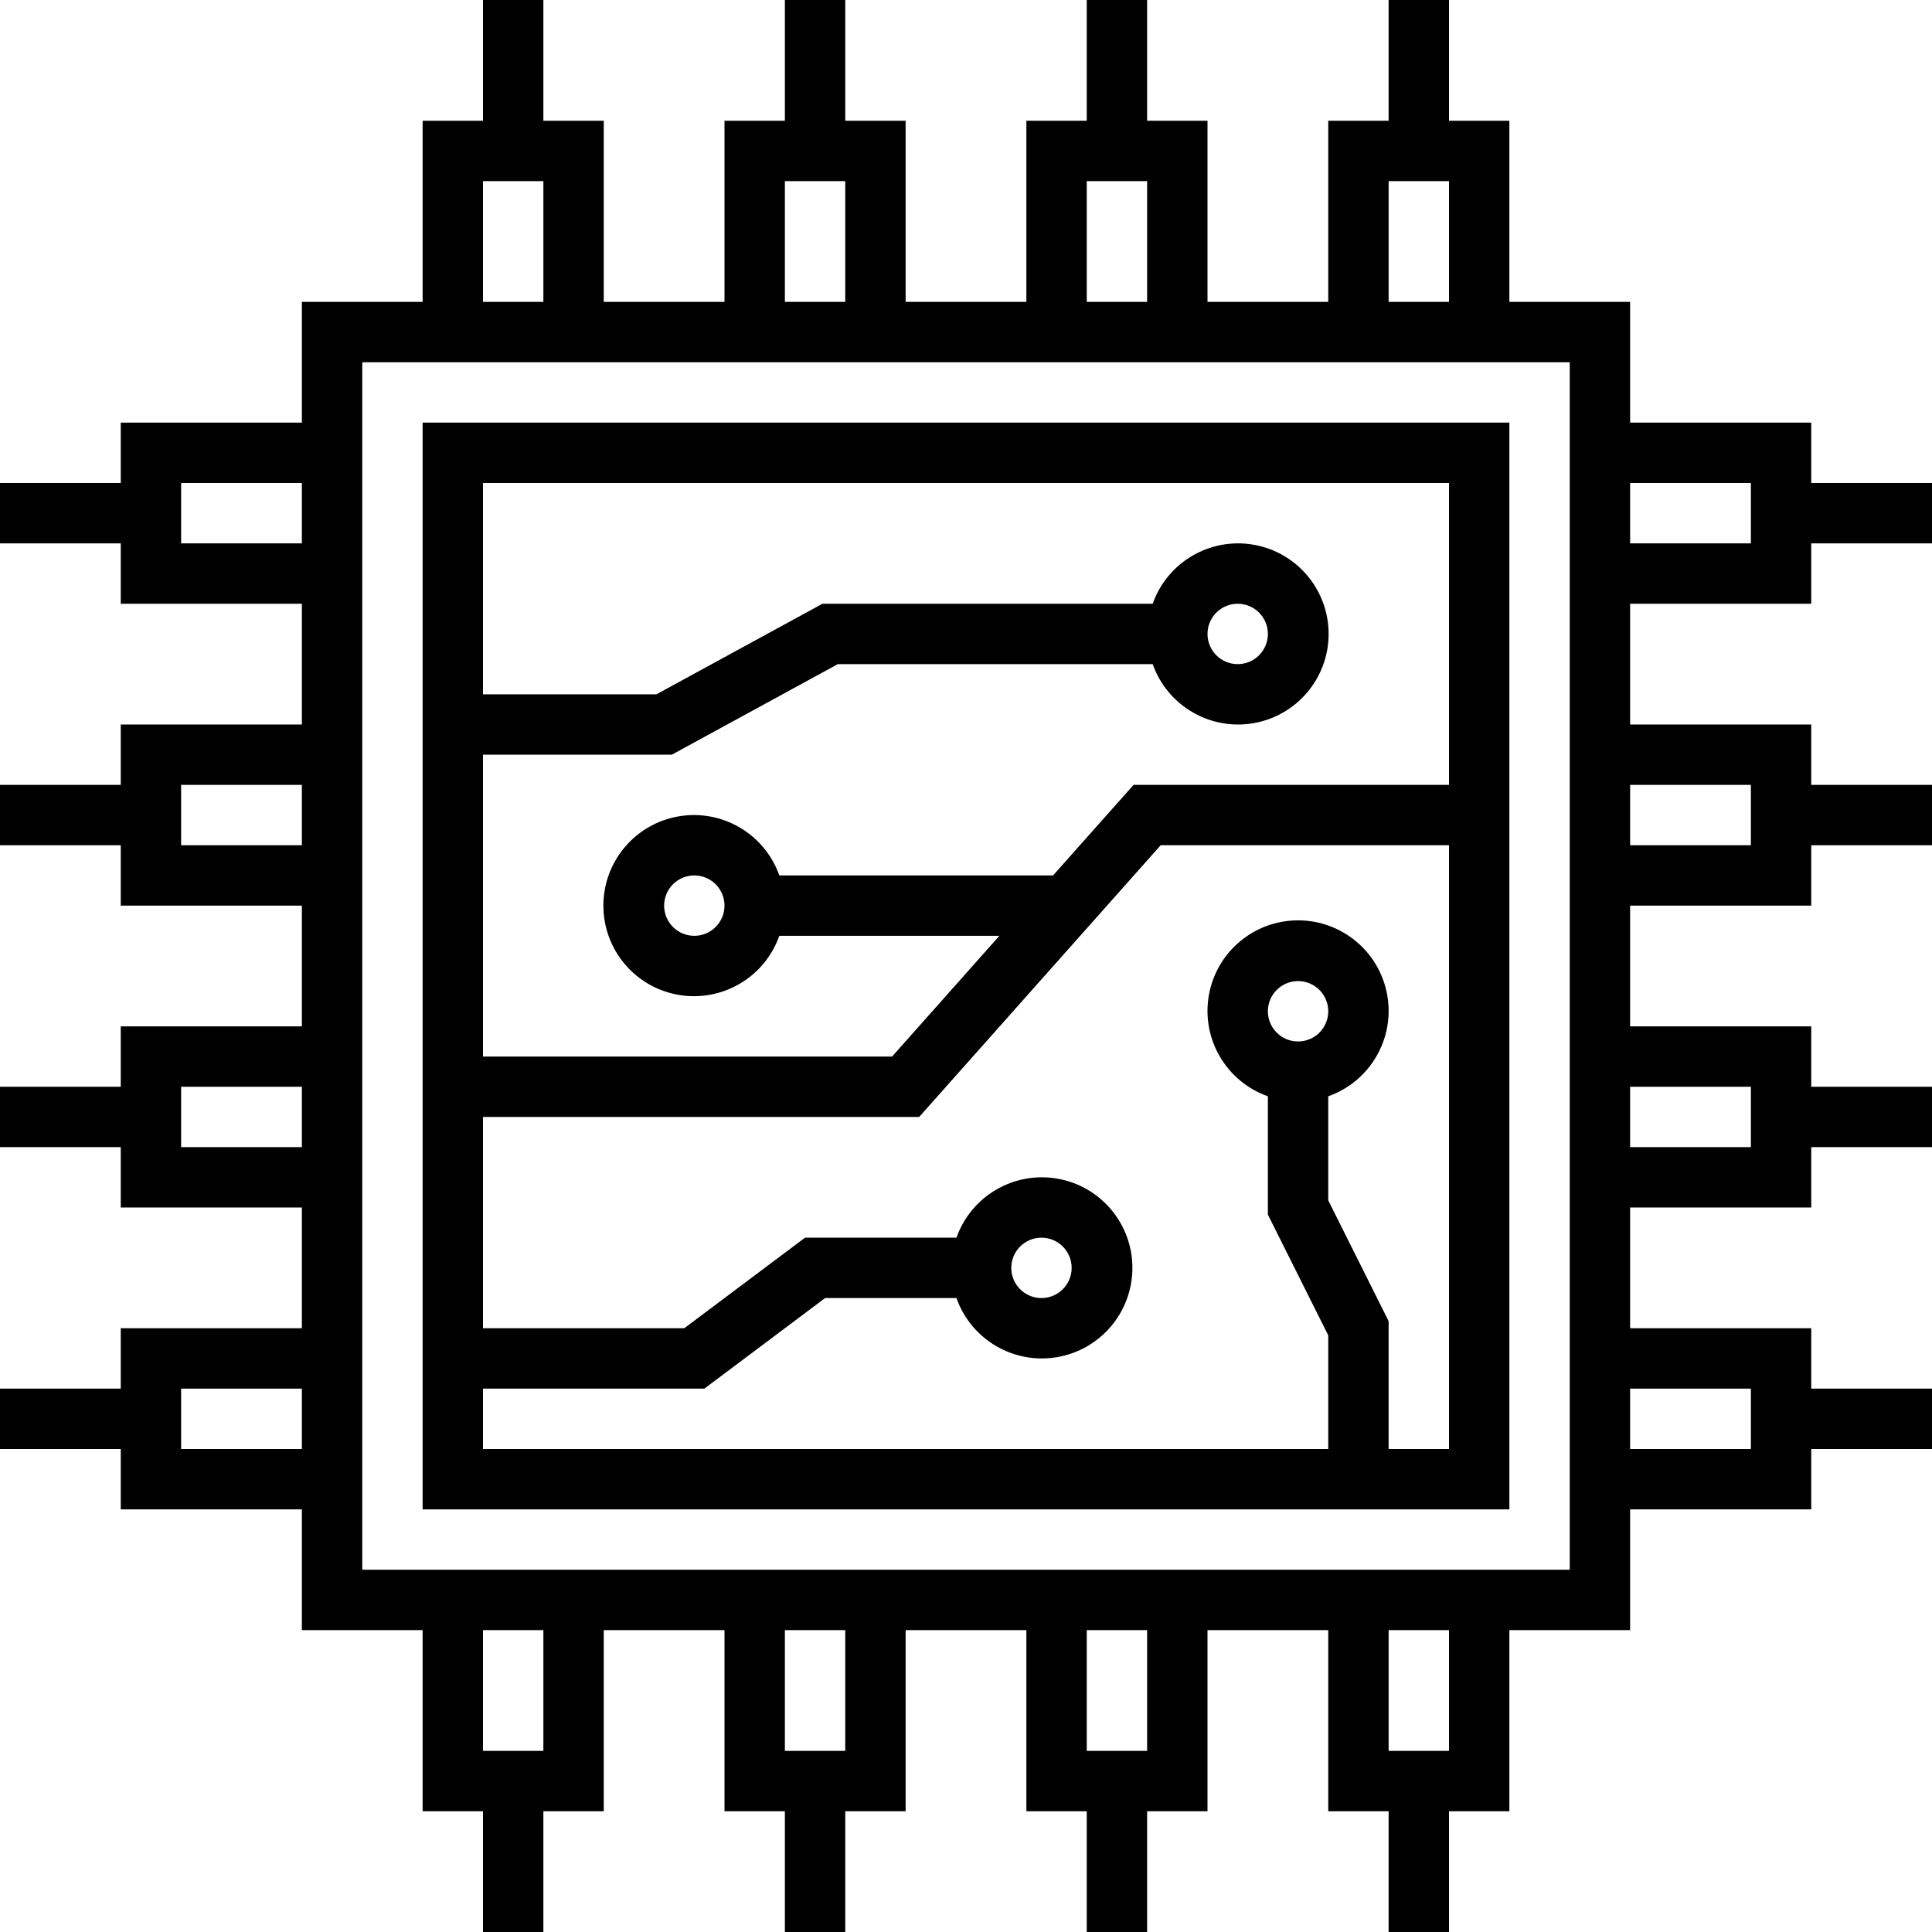 <svg height="512pt" viewBox="0 0 512 512" width="512pt" xmlns="http://www.w3.org/2000/svg"><path d="m112 400h288v-288h-288zm16-200h50.039l44-24h83.434c3.895 11.02 15.164 17.633 26.684 15.656 11.523-1.977 19.941-11.969 19.941-23.656s-8.418-21.68-19.941-23.656c-11.52-1.977-22.789 4.637-26.684 15.656h-87.512l-44 24h-45.961v-56h256v80h-83.594l-21.336 24h-72.543c-3.895-11.02-15.164-17.633-26.684-15.656-11.523 1.977-19.941 11.969-19.941 23.656s8.418 21.68 19.941 23.656c11.52 1.977 22.789-4.637 26.684-15.656h58.32l-28.441 32h-108.406zm192-32c0-4.418 3.582-8 8-8s8 3.582 8 8-3.582 8-8 8-8-3.582-8-8zm-128 72c0 4.418-3.582 8-8 8s-8-3.582-8-8 3.582-8 8-8 8 3.582 8 8zm-64 128h58.664l32-24h34.809c3.895 11.02 15.164 17.633 26.684 15.656 11.523-1.977 19.941-11.969 19.941-23.656s-8.418-21.68-19.941-23.656c-11.52-1.977-22.789 4.637-26.684 15.656h-40.137l-32 24h-53.336v-56h115.594l64-72h76.406v160h-16v-33.887l-16-32v-27.586c11.02-3.895 17.633-15.164 15.656-26.684-1.977-11.523-11.969-19.941-23.656-19.941s-21.68 8.418-23.656 19.941c-1.977 11.52 4.637 22.789 15.656 26.684v31.359l16 32v30.113h-224zm140-32c0-4.418 3.582-8 8-8s8 3.582 8 8-3.582 8-8 8-8-3.582-8-8zm76-60c-4.418 0-8-3.582-8-8s3.582-8 8-8 8 3.582 8 8-3.582 8-8 8zm0 0"/><path d="m480 160v-16h32v-16h-32v-16h-48v-32h-32v-48h-16v-32h-16v32h-16v48h-32v-48h-16v-32h-16v32h-16v48h-32v-48h-16v-32h-16v32h-16v48h-32v-48h-16v-32h-16v32h-16v48h-32v32h-48v16h-32v16h32v16h48v32h-48v16h-32v16h32v16h48v32h-48v16h-32v16h32v16h48v32h-48v16h-32v16h32v16h48v32h32v48h16v32h16v-32h16v-48h32v48h16v32h16v-32h16v-48h32v48h16v32h16v-32h16v-48h32v48h16v32h16v-32h16v-48h32v-32h48v-16h32v-16h-32v-16h-48v-32h48v-16h32v-16h-32v-16h-48v-32h48v-16h32v-16h-32v-16h-48v-32zm-48-32h32v16h-32zm-352 256h-32v-16h32zm0-80h-32v-16h32zm0-80h-32v-16h32zm0-80h-32v-16h32zm288-96h16v32h-16zm-80 0h16v32h-16zm-80 0h16v32h-16zm-80 0h16v32h-16zm16 416h-16v-32h16zm80 0h-16v-32h16zm80 0h-16v-32h16zm80 0h-16v-32h16zm32-48h-320v-320h320zm48-48v16h-32v-16zm0-80v16h-32v-16zm0-80v16h-32v-16zm0 0"/></svg>